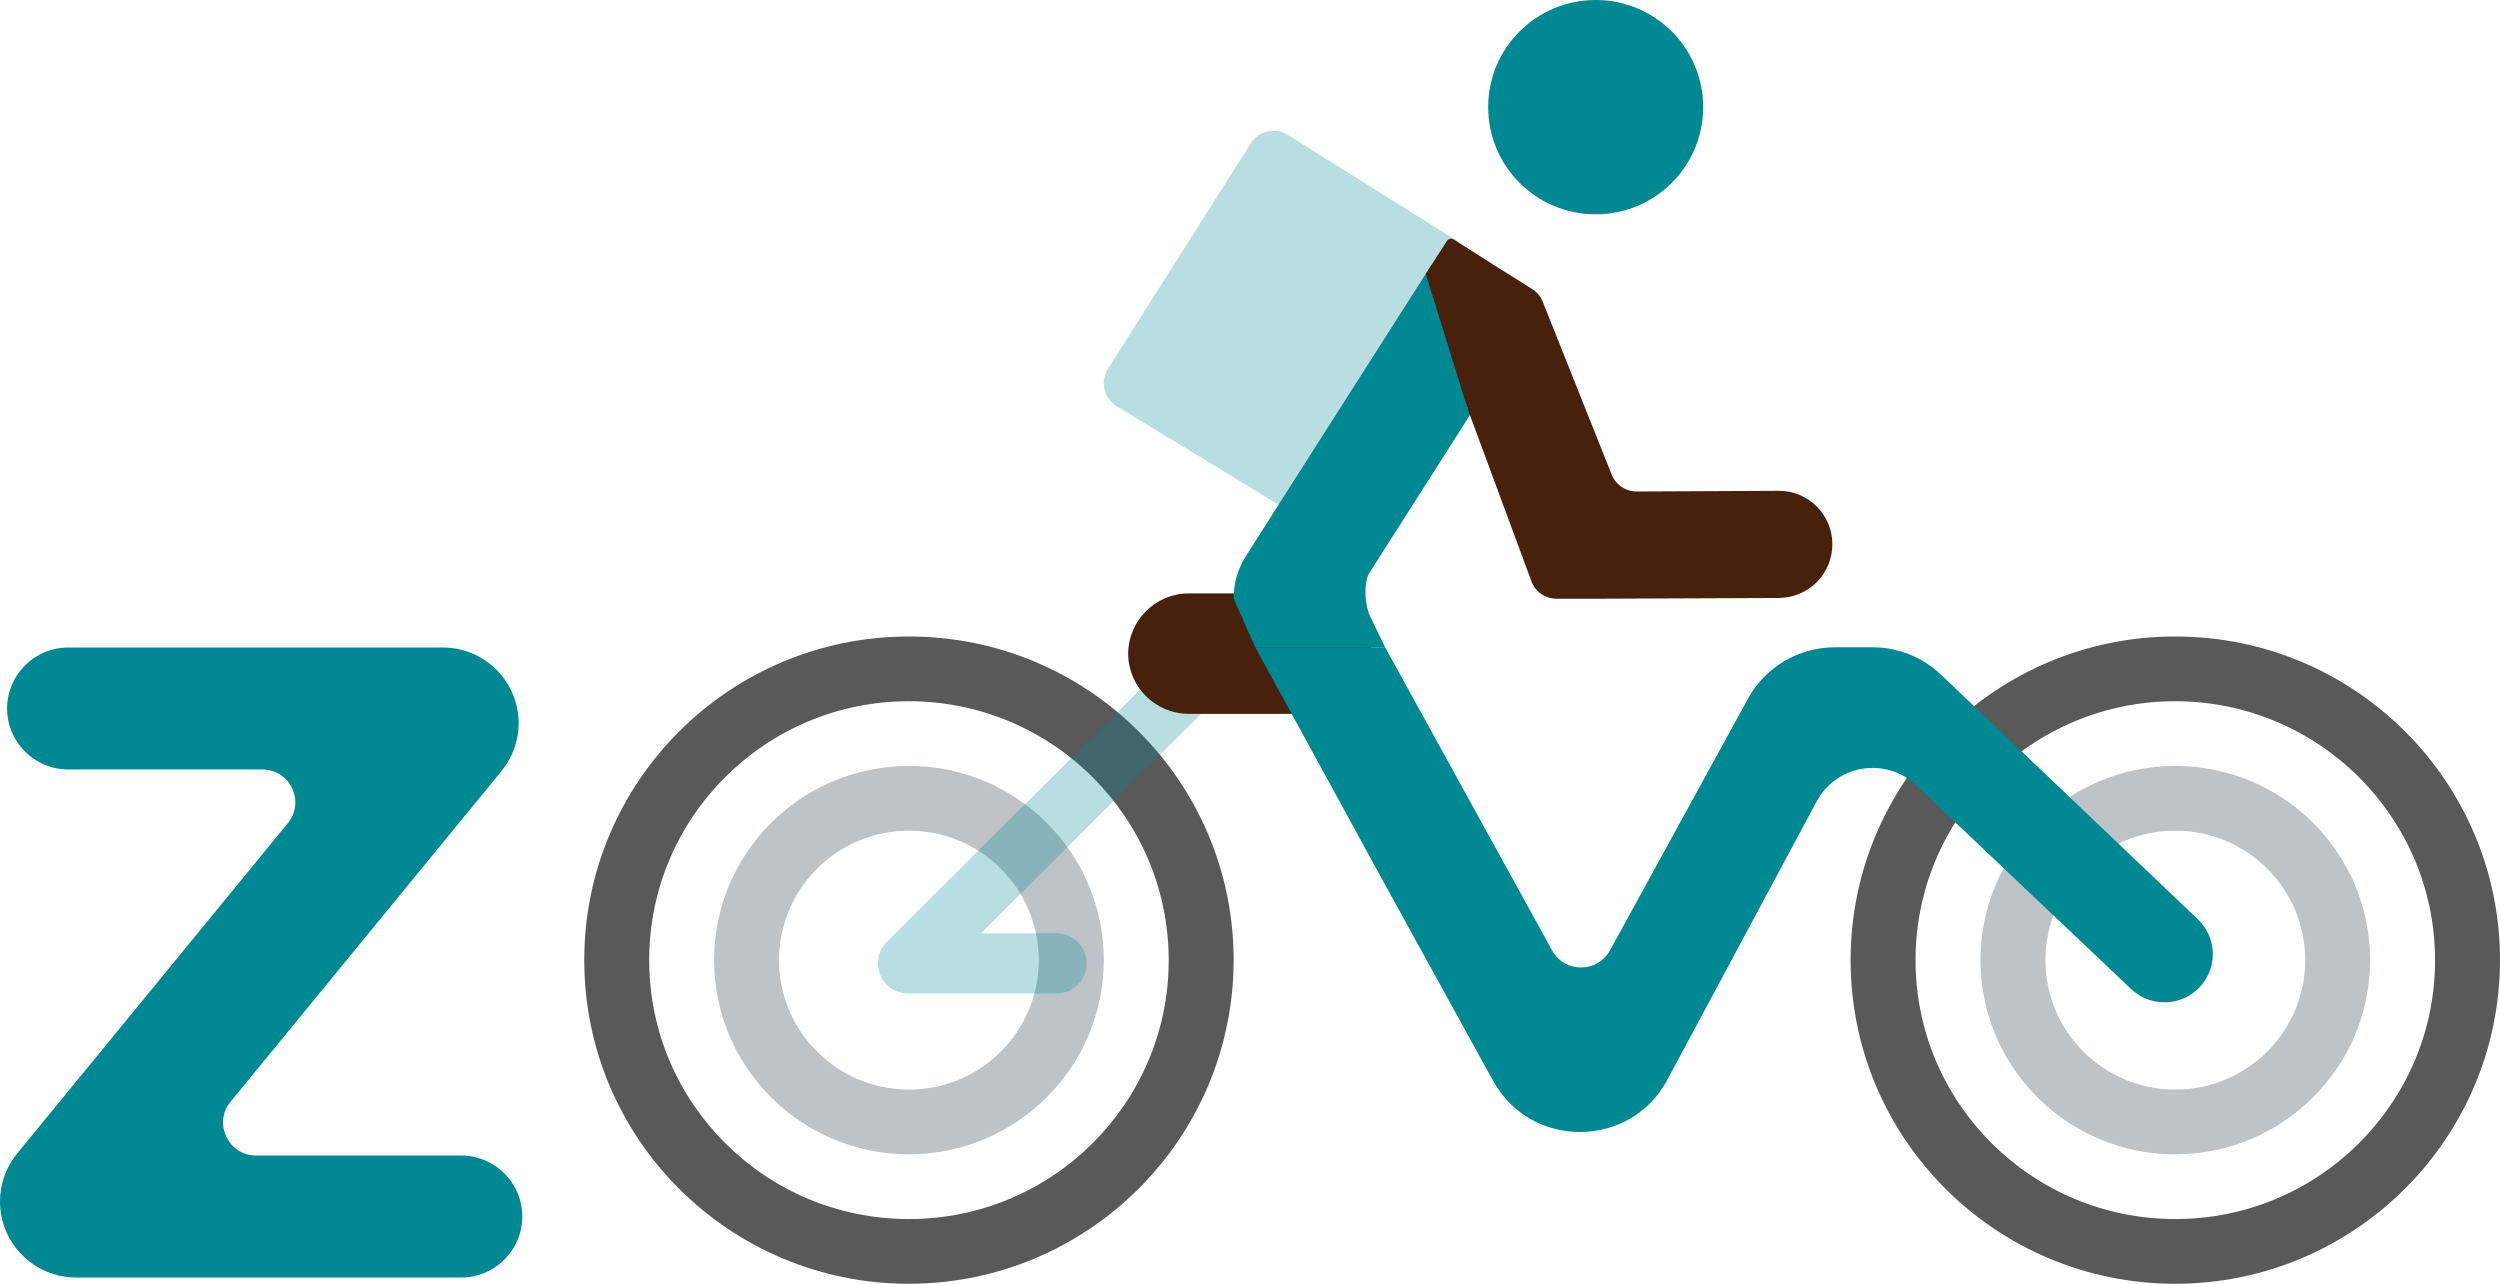 <svg width="37" height="19" viewBox="0 0 37 19" fill="none" xmlns="http://www.w3.org/2000/svg">
<path d="M32.194 17.084C30.602 17.084 29.311 15.797 29.311 14.21C29.311 12.623 30.602 11.336 32.194 11.336C33.787 11.336 35.078 12.623 35.078 14.21C35.076 15.797 33.786 17.082 32.194 17.084ZM32.194 12.294C31.133 12.294 30.272 13.152 30.272 14.21C30.272 15.268 31.133 16.126 32.194 16.126C33.256 16.126 34.117 15.268 34.117 14.21C34.117 13.152 33.256 12.294 32.194 12.294Z" fill="#BDC3C7"/>
<path d="M13.452 17.084C11.86 17.084 10.569 15.797 10.569 14.21C10.569 12.623 11.86 11.336 13.452 11.336C15.045 11.336 16.336 12.623 16.336 14.21C16.334 15.797 15.044 17.082 13.452 17.084ZM13.452 12.294C12.391 12.294 11.53 13.152 11.53 14.21C11.53 15.268 12.391 16.126 13.452 16.126C14.514 16.126 15.374 15.268 15.374 14.21C15.374 13.152 14.514 12.294 13.452 12.294Z" fill="#BDC3C7"/>
<path d="M32.194 19C29.54 19 27.389 16.856 27.389 14.21C27.389 11.565 29.54 9.42 32.194 9.42C34.849 9.42 37 11.565 37 14.21C36.997 16.854 34.847 18.997 32.194 19ZM32.194 10.378C30.071 10.378 28.35 12.094 28.35 14.21C28.35 16.326 30.071 18.042 32.194 18.042C34.318 18.042 36.039 16.326 36.039 14.21C36.037 12.095 34.317 10.381 32.194 10.378Z" fill="#595959"/>
<path d="M13.452 19C10.798 19 8.647 16.856 8.647 14.21C8.647 11.565 10.798 9.42 13.452 9.42C16.106 9.42 18.258 11.565 18.258 14.21C18.255 16.854 16.105 18.997 13.452 19ZM13.452 10.378C11.329 10.378 9.608 12.094 9.608 14.21C9.608 16.326 11.329 18.042 13.452 18.042C15.576 18.042 17.297 16.326 17.297 14.21C17.295 12.095 15.575 10.381 13.452 10.378Z" fill="#595959"/>
<path d="M18.979 7.504L16.523 6.009C16.434 5.953 16.37 5.864 16.346 5.761C16.322 5.659 16.34 5.551 16.396 5.462L18.51 2.123C18.566 2.033 18.655 1.969 18.758 1.946C18.861 1.922 18.969 1.94 19.059 1.996L21.582 3.575L18.979 7.504Z" fill="#008893" fill-opacity="0.28"/>
<path d="M4.4975e-05 17.793C0.006 18.41 0.509 18.907 1.127 18.907H6.825C7.325 18.907 7.73 18.503 7.73 18.004C7.73 17.506 7.325 17.102 6.825 17.102H3.791C3.379 17.102 3.151 16.624 3.412 16.306L7.422 11.412C7.586 11.212 7.676 10.962 7.676 10.704C7.676 10.085 7.173 9.583 6.552 9.583H1.011C0.511 9.583 0.105 9.987 0.105 10.486C0.105 10.984 0.511 11.388 1.011 11.388H3.881C4.294 11.388 4.521 11.865 4.26 12.183L0.254 17.072C0.088 17.275 -0.002 17.53 4.4975e-05 17.793Z" fill="#008893"/>
<path d="M15.636 14.703H13.44C13.258 14.703 13.096 14.595 13.026 14.428C12.957 14.261 12.995 14.07 13.123 13.942L17.276 9.804C17.451 9.635 17.73 9.637 17.902 9.809C18.075 9.981 18.077 10.259 17.908 10.434L14.519 13.812H15.636C15.883 13.812 16.083 14.011 16.083 14.257C16.083 14.504 15.883 14.703 15.636 14.703Z" fill="#008893" fill-opacity="0.28"/>
<path d="M19.86 8.782H17.592C17.099 8.785 16.701 9.182 16.697 9.673C16.698 10.165 17.098 10.563 17.592 10.565H20.821L19.86 8.782Z" fill="#47210B"/>
<path d="M22.098 15.996L20.5 13.095L18.578 9.58H20.5L22.971 14.066C23.156 14.403 23.643 14.403 23.828 14.065L25.87 10.341C26.127 9.872 26.62 9.58 27.156 9.58H27.714C28.091 9.58 28.454 9.725 28.727 9.985L32.529 13.606C32.794 13.858 32.824 14.27 32.599 14.559C32.34 14.892 31.848 14.929 31.541 14.638L28.361 11.623C27.912 11.198 27.18 11.315 26.888 11.859L24.676 15.982C24.127 17.005 22.658 17.013 22.098 15.996Z" fill="#008893"/>
<path d="M25.207 1.586C25.207 2.462 24.495 3.172 23.616 3.172C22.737 3.172 22.025 2.462 22.025 1.586C22.025 0.71 22.737 0 23.616 0C24.495 0 25.207 0.71 25.207 1.586Z" fill="#008893"/>
<path d="M21.779 6.106L20.263 8.485C20.203 8.579 20.18 8.843 20.26 9.083L20.5 9.58H18.578L18.258 8.861C18.258 8.485 18.42 8.262 18.48 8.167L18.89 7.521L20.844 4.456L21.186 3.92L21.258 4.076L21.314 4.193L21.719 6.042L21.779 6.106Z" fill="#008893"/>
<path d="M27.119 8.053C27.12 8.263 27.038 8.465 26.889 8.615C26.741 8.764 26.539 8.848 26.328 8.85L23.706 8.861H23.037C22.862 8.861 22.708 8.748 22.657 8.581L21.719 6.046L21.719 6.042L21.158 4.238V4.234L21.102 4.052L21.413 3.568C21.434 3.533 21.481 3.523 21.516 3.545L21.572 3.58L22.196 3.977L22.399 4.103L22.678 4.279C22.754 4.327 22.811 4.4 22.84 4.484L23.846 7.007C23.902 7.167 24.054 7.275 24.224 7.274L26.322 7.264C26.533 7.262 26.735 7.345 26.885 7.493C27.035 7.641 27.119 7.842 27.119 8.053Z" fill="#47210B"/>
</svg>
